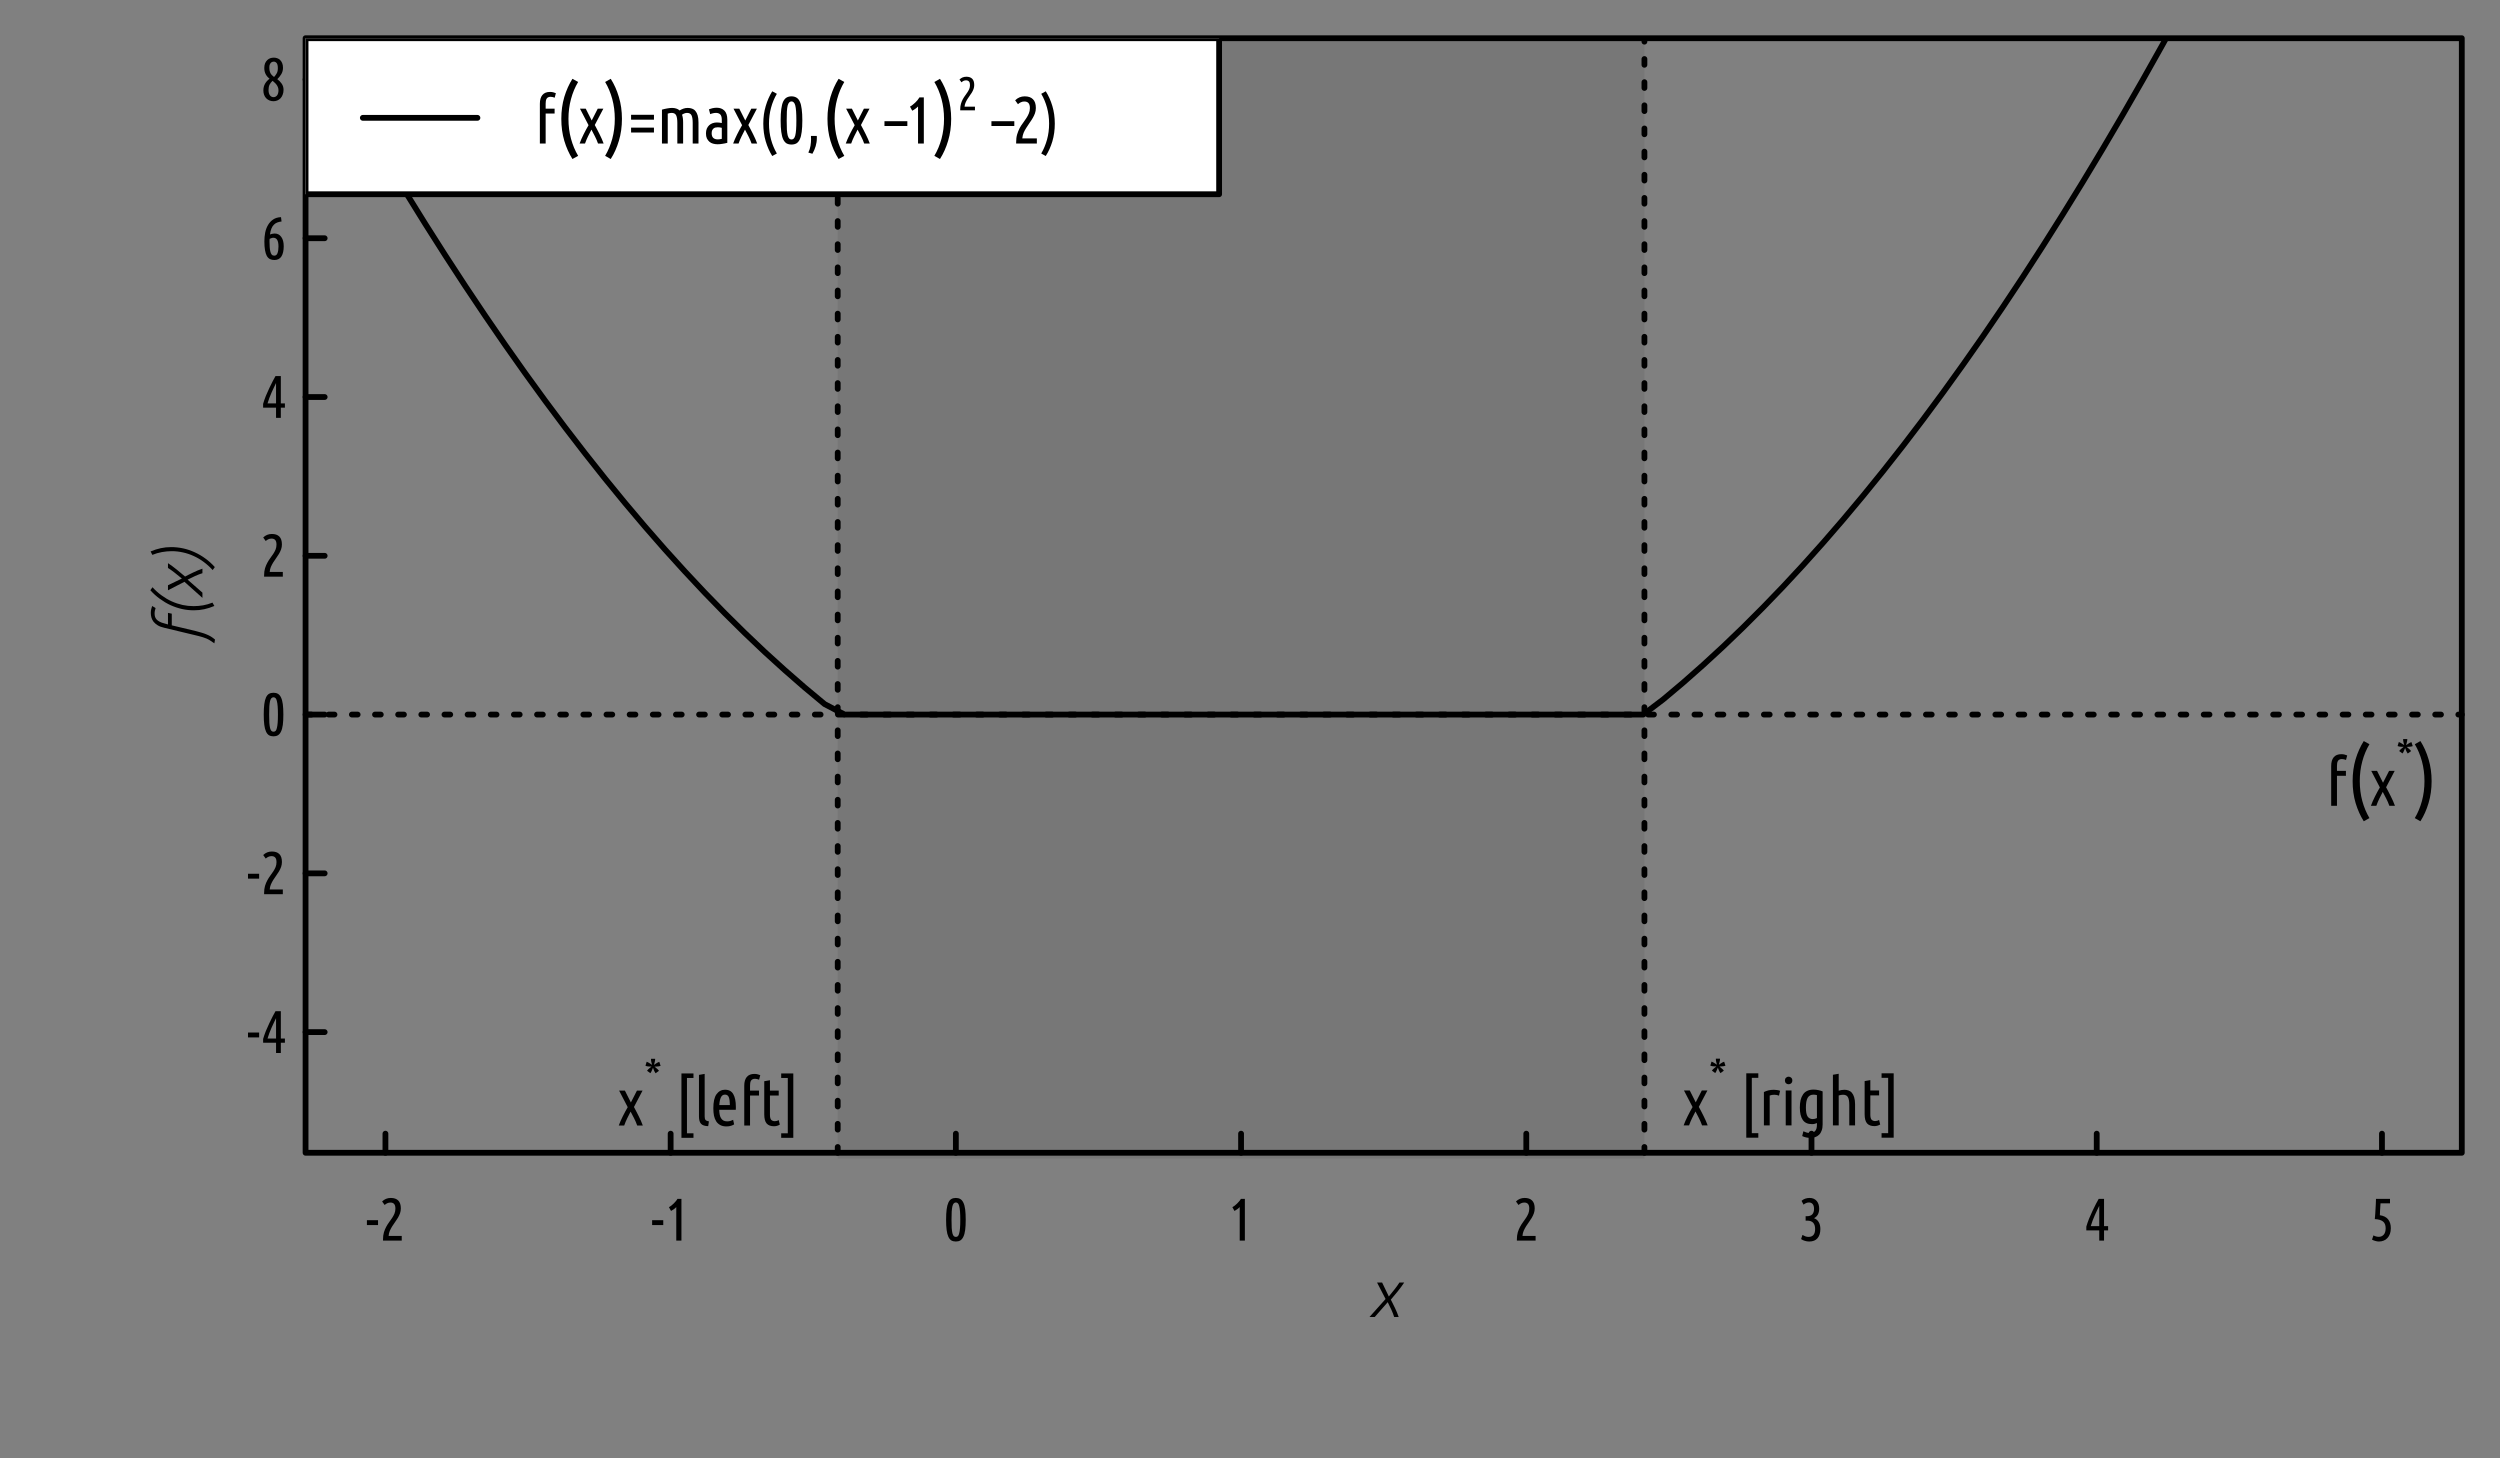 <?xml version="1.0" encoding="UTF-8"?>
<svg xmlns="http://www.w3.org/2000/svg" xmlns:xlink="http://www.w3.org/1999/xlink" width="432pt" height="252pt" viewBox="0 0 432 252" version="1.1">
<rect x="0" y="0" width="432" height="252" fill="#808080" stroke="none"/>
<defs>
<g>
<symbol overflow="visible" id="glyph0-0">
<path style="stroke:none;" d="M 0.516 0 L 0.516 -7.812 L 4.688 -7.812 L 4.688 0 Z M 4.156 -0.516 L 4.156 -7.281 L 1.047 -7.281 L 1.047 -0.516 Z M 4.156 -0.516 "/>
</symbol>
<symbol overflow="visible" id="glyph0-1">
<path style="stroke:none;" d="M 0.25 -3.531 L 2.172 -3.531 L 2.172 -2.688 L 0.25 -2.688 Z M 0.25 -3.531 "/>
</symbol>
<symbol overflow="visible" id="glyph0-2">
<path style="stroke:none;" d="M 0.453 -6.766 C 0.867 -7.172 1.367 -7.375 1.953 -7.375 C 2.516 -7.375 2.941 -7.227 3.234 -6.938 C 3.535 -6.645 3.688 -6.188 3.688 -5.562 C 3.688 -5.27 3.641 -4.988 3.547 -4.719 C 3.453 -4.457 3.332 -4.203 3.188 -3.953 C 3.039 -3.711 2.879 -3.469 2.703 -3.219 C 2.535 -2.977 2.367 -2.734 2.203 -2.484 C 2.047 -2.234 1.906 -1.969 1.781 -1.688 C 1.664 -1.414 1.598 -1.125 1.578 -0.812 L 3.844 -0.812 L 3.844 0 L 0.609 0 L 0.609 -0.203 C 0.609 -0.66 0.66 -1.07 0.766 -1.438 C 0.879 -1.801 1.016 -2.125 1.172 -2.406 C 1.328 -2.695 1.5 -2.969 1.688 -3.219 C 1.875 -3.469 2.047 -3.711 2.203 -3.953 C 2.359 -4.191 2.488 -4.438 2.594 -4.688 C 2.695 -4.945 2.75 -5.227 2.75 -5.531 C 2.75 -5.906 2.676 -6.172 2.531 -6.328 C 2.395 -6.492 2.18 -6.578 1.891 -6.578 C 1.68 -6.578 1.492 -6.535 1.328 -6.453 C 1.172 -6.379 1.023 -6.281 0.891 -6.156 Z M 0.453 -6.766 "/>
</symbol>
<symbol overflow="visible" id="glyph0-3">
<path style="stroke:none;" d="M 0.734 -5.781 C 0.859 -5.852 0.992 -5.941 1.141 -6.047 C 1.285 -6.16 1.422 -6.281 1.547 -6.406 C 1.68 -6.539 1.805 -6.676 1.922 -6.812 C 2.035 -6.945 2.129 -7.082 2.203 -7.219 L 2.891 -7.219 L 2.891 0 L 2 0 L 2 -5.797 C 1.883 -5.672 1.75 -5.551 1.594 -5.438 C 1.438 -5.332 1.27 -5.227 1.094 -5.125 Z M 0.734 -5.781 "/>
</symbol>
<symbol overflow="visible" id="glyph0-4">
<path style="stroke:none;" d="M 0.547 -3.609 C 0.547 -4.316 0.578 -4.91 0.641 -5.391 C 0.703 -5.879 0.801 -6.27 0.938 -6.562 C 1.07 -6.852 1.242 -7.062 1.453 -7.188 C 1.672 -7.312 1.93 -7.375 2.234 -7.375 C 2.535 -7.375 2.789 -7.312 3 -7.188 C 3.219 -7.062 3.395 -6.852 3.531 -6.562 C 3.676 -6.27 3.781 -5.879 3.844 -5.391 C 3.906 -4.91 3.938 -4.316 3.938 -3.609 C 3.938 -2.898 3.906 -2.305 3.844 -1.828 C 3.781 -1.348 3.676 -0.961 3.531 -0.672 C 3.395 -0.379 3.219 -0.164 3 -0.031 C 2.789 0.094 2.535 0.156 2.234 0.156 C 1.93 0.156 1.672 0.094 1.453 -0.031 C 1.242 -0.164 1.07 -0.379 0.938 -0.672 C 0.801 -0.961 0.703 -1.348 0.641 -1.828 C 0.578 -2.305 0.547 -2.898 0.547 -3.609 Z M 3 -3.609 C 3 -4.18 2.984 -4.656 2.953 -5.031 C 2.922 -5.414 2.875 -5.723 2.812 -5.953 C 2.758 -6.18 2.688 -6.344 2.594 -6.438 C 2.5 -6.539 2.379 -6.594 2.234 -6.594 C 2.098 -6.594 1.977 -6.539 1.875 -6.438 C 1.781 -6.344 1.703 -6.18 1.641 -5.953 C 1.586 -5.723 1.547 -5.414 1.516 -5.031 C 1.492 -4.656 1.484 -4.18 1.484 -3.609 C 1.484 -3.035 1.492 -2.555 1.516 -2.172 C 1.547 -1.797 1.586 -1.492 1.641 -1.266 C 1.703 -1.035 1.781 -0.875 1.875 -0.781 C 1.977 -0.688 2.098 -0.641 2.234 -0.641 C 2.379 -0.641 2.5 -0.688 2.594 -0.781 C 2.688 -0.875 2.758 -1.035 2.812 -1.266 C 2.875 -1.492 2.922 -1.797 2.953 -2.172 C 2.984 -2.555 3 -3.035 3 -3.609 Z M 3 -3.609 "/>
</symbol>
<symbol overflow="visible" id="glyph0-5">
<path style="stroke:none;" d="M 2.672 -3.875 C 3.016 -3.75 3.281 -3.531 3.469 -3.219 C 3.664 -2.906 3.766 -2.5 3.766 -2 C 3.766 -1.332 3.602 -0.805 3.281 -0.422 C 2.957 -0.035 2.473 0.156 1.828 0.156 C 1.566 0.156 1.312 0.113 1.062 0.031 C 0.82 -0.039 0.613 -0.141 0.438 -0.266 L 0.672 -0.984 C 0.836 -0.891 1.008 -0.805 1.188 -0.734 C 1.363 -0.672 1.547 -0.641 1.734 -0.641 C 2.086 -0.641 2.363 -0.75 2.562 -0.969 C 2.758 -1.188 2.859 -1.535 2.859 -2.016 C 2.859 -2.484 2.75 -2.836 2.531 -3.078 C 2.312 -3.328 1.961 -3.453 1.484 -3.453 L 1.219 -3.453 L 1.219 -4.219 L 1.453 -4.219 C 1.867 -4.219 2.176 -4.328 2.375 -4.547 C 2.57 -4.766 2.672 -5.07 2.672 -5.469 C 2.672 -5.844 2.594 -6.125 2.438 -6.312 C 2.281 -6.5 2.066 -6.594 1.797 -6.594 C 1.617 -6.594 1.445 -6.555 1.281 -6.484 C 1.125 -6.41 0.984 -6.32 0.859 -6.219 L 0.516 -6.875 C 0.691 -7.039 0.898 -7.164 1.141 -7.25 C 1.391 -7.332 1.641 -7.375 1.891 -7.375 C 2.422 -7.375 2.832 -7.203 3.125 -6.859 C 3.414 -6.523 3.562 -6.078 3.562 -5.516 C 3.562 -5.117 3.484 -4.781 3.328 -4.5 C 3.172 -4.227 2.953 -4.02 2.672 -3.875 Z M 2.672 -3.875 "/>
</symbol>
<symbol overflow="visible" id="glyph0-6">
<path style="stroke:none;" d="M 0.438 -2.422 C 0.562 -2.848 0.719 -3.301 0.906 -3.781 C 1.102 -4.258 1.305 -4.719 1.516 -5.156 C 1.723 -5.602 1.922 -6.004 2.109 -6.359 C 2.305 -6.723 2.461 -7.008 2.578 -7.219 L 3.5 -7.219 L 3.5 -2.5 L 4.203 -2.5 L 4.203 -1.766 L 3.5 -1.766 L 3.5 0 L 2.672 0 L 2.672 -1.766 L 0.438 -1.766 Z M 2.672 -2.5 L 2.672 -6.016 C 2.566 -5.797 2.445 -5.547 2.312 -5.266 C 2.176 -4.992 2.039 -4.703 1.906 -4.391 C 1.77 -4.078 1.641 -3.758 1.516 -3.438 C 1.391 -3.113 1.285 -2.801 1.203 -2.5 Z M 2.672 -2.5 "/>
</symbol>
<symbol overflow="visible" id="glyph0-7">
<path style="stroke:none;" d="M 1.984 -6.438 C 1.953 -5.938 1.926 -5.52 1.906 -5.188 C 1.895 -4.852 1.883 -4.586 1.875 -4.391 C 2.52 -4.297 2.992 -4.055 3.297 -3.672 C 3.609 -3.297 3.766 -2.785 3.766 -2.141 C 3.766 -1.766 3.711 -1.438 3.609 -1.156 C 3.504 -0.875 3.359 -0.633 3.172 -0.438 C 2.992 -0.238 2.781 -0.094 2.531 0 C 2.281 0.102 2.008 0.156 1.719 0.156 C 1.52 0.156 1.316 0.125 1.109 0.062 C 0.898 0.008 0.703 -0.066 0.516 -0.172 L 0.766 -0.906 C 1.066 -0.738 1.375 -0.656 1.688 -0.656 C 2.02 -0.656 2.301 -0.773 2.531 -1.016 C 2.758 -1.266 2.875 -1.641 2.875 -2.141 C 2.875 -2.68 2.719 -3.07 2.406 -3.312 C 2.102 -3.551 1.633 -3.688 1 -3.719 C 1.031 -4.062 1.055 -4.375 1.078 -4.656 C 1.098 -4.945 1.113 -5.227 1.125 -5.5 C 1.145 -5.781 1.16 -6.055 1.172 -6.328 C 1.18 -6.609 1.191 -6.906 1.203 -7.219 L 3.625 -7.219 L 3.625 -6.438 Z M 1.984 -6.438 "/>
</symbol>
<symbol overflow="visible" id="glyph0-8">
<path style="stroke:none;" d="M 3.625 -6.5 C 3.352 -6.469 3.109 -6.41 2.891 -6.328 C 2.68 -6.254 2.488 -6.129 2.312 -5.953 C 2.133 -5.785 1.988 -5.562 1.875 -5.281 C 1.758 -5.008 1.676 -4.664 1.625 -4.25 C 1.77 -4.312 1.91 -4.352 2.047 -4.375 C 2.18 -4.406 2.305 -4.422 2.422 -4.422 C 2.922 -4.422 3.305 -4.223 3.578 -3.828 C 3.859 -3.441 4 -2.906 4 -2.219 C 4 -1.477 3.867 -0.895 3.609 -0.469 C 3.348 -0.051 2.938 0.156 2.375 0.156 C 2.094 0.156 1.844 0.102 1.625 0 C 1.406 -0.113 1.223 -0.297 1.078 -0.547 C 0.941 -0.805 0.836 -1.141 0.766 -1.547 C 0.691 -1.961 0.656 -2.469 0.656 -3.062 C 0.656 -3.582 0.703 -4.086 0.797 -4.578 C 0.898 -5.078 1.066 -5.52 1.297 -5.906 C 1.523 -6.289 1.816 -6.602 2.172 -6.844 C 2.535 -7.094 2.988 -7.227 3.531 -7.25 Z M 2.203 -3.688 C 2.098 -3.688 1.988 -3.664 1.875 -3.625 C 1.758 -3.594 1.656 -3.551 1.562 -3.5 C 1.551 -3.414 1.547 -3.328 1.547 -3.234 C 1.547 -3.148 1.547 -3.062 1.547 -2.969 C 1.547 -2.656 1.555 -2.352 1.578 -2.062 C 1.598 -1.781 1.633 -1.531 1.688 -1.312 C 1.738 -1.094 1.816 -0.914 1.922 -0.781 C 2.035 -0.656 2.18 -0.594 2.359 -0.594 C 2.629 -0.594 2.816 -0.734 2.922 -1.016 C 3.035 -1.305 3.094 -1.691 3.094 -2.172 C 3.094 -2.691 3.02 -3.07 2.875 -3.312 C 2.727 -3.562 2.504 -3.688 2.203 -3.688 Z M 2.203 -3.688 "/>
</symbol>
<symbol overflow="visible" id="glyph0-9">
<path style="stroke:none;" d="M 3.875 -5.625 C 3.875 -5.219 3.773 -4.848 3.578 -4.516 C 3.379 -4.191 3.148 -3.906 2.891 -3.656 C 3.18 -3.445 3.43 -3.191 3.641 -2.891 C 3.859 -2.586 3.969 -2.227 3.969 -1.812 C 3.969 -1.488 3.914 -1.203 3.812 -0.953 C 3.719 -0.703 3.586 -0.492 3.422 -0.328 C 3.266 -0.172 3.082 -0.051 2.875 0.031 C 2.664 0.113 2.453 0.156 2.234 0.156 C 1.973 0.156 1.734 0.109 1.516 0.016 C 1.305 -0.078 1.125 -0.203 0.969 -0.359 C 0.812 -0.523 0.691 -0.723 0.609 -0.953 C 0.523 -1.18 0.484 -1.43 0.484 -1.703 C 0.484 -2.141 0.578 -2.523 0.766 -2.859 C 0.961 -3.191 1.223 -3.488 1.547 -3.75 C 1.273 -3.945 1.055 -4.195 0.891 -4.5 C 0.723 -4.812 0.641 -5.176 0.641 -5.594 C 0.641 -5.906 0.688 -6.176 0.781 -6.406 C 0.883 -6.633 1.016 -6.82 1.172 -6.969 C 1.328 -7.113 1.5 -7.219 1.688 -7.281 C 1.883 -7.344 2.086 -7.375 2.297 -7.375 C 2.484 -7.375 2.672 -7.344 2.859 -7.281 C 3.055 -7.219 3.227 -7.113 3.375 -6.969 C 3.531 -6.82 3.648 -6.641 3.734 -6.422 C 3.828 -6.203 3.875 -5.938 3.875 -5.625 Z M 3.094 -1.75 C 3.094 -1.926 3.062 -2.094 3 -2.25 C 2.945 -2.406 2.867 -2.551 2.766 -2.688 C 2.672 -2.82 2.562 -2.941 2.438 -3.047 C 2.32 -3.16 2.203 -3.27 2.078 -3.375 C 1.867 -3.188 1.695 -2.969 1.562 -2.719 C 1.438 -2.469 1.375 -2.156 1.375 -1.781 C 1.375 -1.406 1.453 -1.102 1.609 -0.875 C 1.766 -0.656 1.977 -0.547 2.25 -0.547 C 2.477 -0.547 2.676 -0.645 2.844 -0.844 C 3.008 -1.051 3.094 -1.352 3.094 -1.75 Z M 1.516 -5.719 C 1.516 -5.488 1.531 -5.289 1.562 -5.125 C 1.602 -4.957 1.656 -4.805 1.719 -4.672 C 1.789 -4.547 1.879 -4.43 1.984 -4.328 C 2.086 -4.223 2.203 -4.125 2.328 -4.031 C 2.523 -4.238 2.68 -4.453 2.797 -4.672 C 2.922 -4.898 2.984 -5.195 2.984 -5.562 C 2.984 -5.977 2.914 -6.27 2.781 -6.438 C 2.645 -6.602 2.473 -6.688 2.266 -6.688 C 2.191 -6.688 2.109 -6.672 2.016 -6.641 C 1.93 -6.609 1.852 -6.555 1.781 -6.484 C 1.707 -6.41 1.645 -6.312 1.594 -6.188 C 1.539 -6.062 1.516 -5.906 1.516 -5.719 Z M 1.516 -5.719 "/>
</symbol>
<symbol overflow="visible" id="glyph1-0">
<path style="stroke:none;" d="M 0.578 0 L 0.578 -8.625 L 5.172 -8.625 L 5.172 0 Z M 4.594 -0.578 L 4.594 -8.047 L 1.156 -8.047 L 1.156 -0.578 Z M 4.594 -0.578 "/>
</symbol>
<symbol overflow="visible" id="glyph1-1">
<path style="stroke:none;" d="M 2.922 -3.109 L 1.453 -5.953 L 2.328 -5.953 L 3.484 -3.547 C 3.836 -3.973 4.18 -4.398 4.516 -4.828 C 4.848 -5.254 5.113 -5.629 5.312 -5.953 L 6.141 -5.953 C 5.805 -5.441 5.43 -4.93 5.016 -4.422 C 4.609 -3.922 4.211 -3.445 3.828 -3 C 3.93 -2.812 4.039 -2.598 4.156 -2.359 C 4.281 -2.117 4.406 -1.863 4.531 -1.594 C 4.656 -1.332 4.773 -1.066 4.891 -0.797 C 5.004 -0.523 5.102 -0.258 5.188 0 L 4.406 0 C 4.352 -0.176 4.285 -0.375 4.203 -0.594 C 4.117 -0.812 4.023 -1.035 3.922 -1.266 C 3.816 -1.492 3.707 -1.719 3.594 -1.938 C 3.488 -2.164 3.391 -2.375 3.297 -2.562 L 1.047 0 L 0.141 0 Z M 2.922 -3.109 "/>
</symbol>
<symbol overflow="visible" id="glyph2-0">
<path style="stroke:none;" d="M 0 -0.578 L -8.625 -0.578 L -8.625 -5.172 L 0 -5.172 Z M -0.578 -4.594 L -8.047 -4.594 L -8.047 -1.156 L -0.578 -1.156 Z M -0.578 -4.594 "/>
</symbol>
<symbol overflow="visible" id="glyph2-1">
<path style="stroke:none;" d="M -1.172 -1.969 C -0.805 -1.875 -0.469 -1.781 -0.156 -1.688 C 0.156 -1.602 0.441 -1.504 0.703 -1.391 C 0.973 -1.285 1.227 -1.16 1.469 -1.016 C 1.707 -0.867 1.941 -0.695 2.172 -0.5 L 2.062 0.156 C 1.801 -0.031 1.562 -0.191 1.344 -0.328 C 1.133 -0.461 0.922 -0.578 0.703 -0.672 C 0.484 -0.766 0.266 -0.844 0.047 -0.906 C -0.172 -0.977 -0.41 -1.047 -0.672 -1.109 L -6.594 -2.531 C -7.051 -2.633 -7.426 -2.773 -7.719 -2.953 C -8.02 -3.141 -8.258 -3.344 -8.438 -3.562 C -8.613 -3.789 -8.738 -4.035 -8.812 -4.297 C -8.883 -4.555 -8.922 -4.82 -8.922 -5.094 C -8.922 -5.352 -8.895 -5.578 -8.844 -5.766 C -8.801 -5.953 -8.75 -6.129 -8.688 -6.297 L -8.094 -5.938 C -8.145 -5.77 -8.188 -5.613 -8.219 -5.469 C -8.25 -5.332 -8.266 -5.172 -8.266 -4.984 C -8.266 -4.785 -8.238 -4.598 -8.188 -4.422 C -8.133 -4.254 -8.039 -4.098 -7.906 -3.953 C -7.781 -3.816 -7.609 -3.691 -7.391 -3.578 C -7.172 -3.461 -6.895 -3.363 -6.562 -3.281 L -5.953 -3.109 L -5.953 -5.109 L -5.297 -4.969 L -5.297 -2.953 Z M -1.172 -1.969 "/>
</symbol>
<symbol overflow="visible" id="glyph2-2">
<path style="stroke:none;" d="M 2.062 -2.219 C 1.477 -1.969 0.895 -1.781 0.312 -1.656 C -0.258 -1.531 -0.852 -1.469 -1.469 -1.469 C -2.156 -1.469 -2.836 -1.539 -3.516 -1.688 C -4.203 -1.844 -4.867 -2.066 -5.516 -2.359 C -6.16 -2.66 -6.773 -3.023 -7.359 -3.453 C -7.953 -3.879 -8.5 -4.375 -9 -4.938 L -8.625 -5.453 C -8.145 -4.922 -7.625 -4.453 -7.062 -4.047 C -6.508 -3.641 -5.926 -3.297 -5.312 -3.016 C -4.707 -2.742 -4.082 -2.535 -3.438 -2.391 C -2.801 -2.254 -2.164 -2.188 -1.531 -2.188 C -0.977 -2.188 -0.426 -2.234 0.125 -2.328 C 0.688 -2.43 1.223 -2.586 1.734 -2.797 Z M 2.062 -2.219 "/>
</symbol>
<symbol overflow="visible" id="glyph2-3">
<path style="stroke:none;" d="M -3.109 -2.922 L -5.953 -1.453 L -5.953 -2.328 L -3.547 -3.484 C -3.973 -3.836 -4.398 -4.18 -4.828 -4.516 C -5.254 -4.848 -5.629 -5.113 -5.953 -5.312 L -5.953 -6.141 C -5.441 -5.805 -4.93 -5.43 -4.422 -5.016 C -3.922 -4.609 -3.445 -4.211 -3 -3.828 C -2.812 -3.93 -2.598 -4.039 -2.359 -4.156 C -2.117 -4.281 -1.863 -4.406 -1.594 -4.531 C -1.332 -4.656 -1.066 -4.773 -0.797 -4.891 C -0.523 -5.004 -0.258 -5.102 0 -5.188 L 0 -4.406 C -0.176 -4.352 -0.375 -4.285 -0.594 -4.203 C -0.812 -4.117 -1.035 -4.023 -1.266 -3.922 C -1.492 -3.816 -1.719 -3.707 -1.938 -3.594 C -2.164 -3.488 -2.375 -3.391 -2.562 -3.297 L 0 -1.047 L 0 -0.141 Z M -3.109 -2.922 "/>
</symbol>
<symbol overflow="visible" id="glyph2-4">
<path style="stroke:none;" d="M 1.766 0.25 C 1.285 -0.281 0.77 -0.75 0.219 -1.156 C -0.32 -1.562 -0.895 -1.898 -1.5 -2.172 C -2.102 -2.453 -2.723 -2.66 -3.359 -2.797 C -4.004 -2.941 -4.648 -3.016 -5.297 -3.016 C -5.859 -3.016 -6.426 -2.961 -7 -2.859 C -7.57 -2.754 -8.125 -2.594 -8.656 -2.375 L -8.953 -2.969 C -8.367 -3.219 -7.785 -3.406 -7.203 -3.531 C -6.629 -3.656 -6.031 -3.719 -5.406 -3.719 C -4.719 -3.719 -4.031 -3.645 -3.344 -3.5 C -2.664 -3.352 -2 -3.129 -1.344 -2.828 C -0.695 -2.535 -0.082 -2.176 0.5 -1.75 C 1.094 -1.32 1.641 -0.828 2.141 -0.266 Z M 1.766 0.25 "/>
</symbol>
<symbol overflow="visible" id="glyph3-0">
<path style="stroke:none;" d="M 0.578 0 L 0.578 -8.625 L 5.172 -8.625 L 5.172 0 Z M 4.594 -0.578 L 4.594 -8.047 L 1.156 -8.047 L 1.156 -0.578 Z M 4.594 -0.578 "/>
</symbol>
<symbol overflow="visible" id="glyph3-1">
<path style="stroke:none;" d="M 2.797 -3.203 C 2.922 -2.961 3.055 -2.707 3.203 -2.438 C 3.348 -2.164 3.488 -1.891 3.625 -1.609 C 3.758 -1.336 3.891 -1.062 4.016 -0.781 C 4.141 -0.508 4.242 -0.25 4.328 0 L 3.359 0 C 3.203 -0.445 3.02 -0.867 2.812 -1.266 C 2.613 -1.672 2.414 -2.051 2.219 -2.406 C 2.031 -2.051 1.836 -1.672 1.641 -1.266 C 1.441 -0.867 1.266 -0.445 1.109 0 L 0.172 0 C 0.254 -0.25 0.359 -0.508 0.484 -0.781 C 0.609 -1.062 0.738 -1.336 0.875 -1.609 C 1.02 -1.891 1.16 -2.16 1.297 -2.422 C 1.441 -2.68 1.582 -2.93 1.719 -3.172 L 0.234 -6.031 L 1.234 -6.031 L 2.266 -3.984 L 3.312 -6.031 L 4.281 -6.031 Z M 2.797 -3.203 "/>
</symbol>
<symbol overflow="visible" id="glyph3-2">
<path style="stroke:none;" d=""/>
</symbol>
<symbol overflow="visible" id="glyph3-3">
<path style="stroke:none;" d="M 1.078 -9 L 3.156 -9 L 3.156 -8.219 L 2.031 -8.219 L 2.031 1.344 L 3.156 1.344 L 3.156 2.125 L 1.078 2.125 Z M 1.078 -9 "/>
</symbol>
<symbol overflow="visible" id="glyph3-4">
<path style="stroke:none;" d="M 2.469 0.109 C 1.895 0.098 1.484 -0.035 1.234 -0.297 C 0.992 -0.566 0.875 -0.988 0.875 -1.562 L 0.875 -8.75 L 1.859 -8.922 L 1.859 -1.547 C 1.859 -1.273 1.91 -1.078 2.016 -0.953 C 2.129 -0.836 2.32 -0.758 2.594 -0.719 Z M 2.469 0.109 "/>
</symbol>
<symbol overflow="visible" id="glyph3-5">
<path style="stroke:none;" d="M 1.578 -2.719 C 1.586 -2.426 1.613 -2.16 1.656 -1.922 C 1.695 -1.68 1.77 -1.473 1.875 -1.297 C 1.977 -1.117 2.113 -0.977 2.281 -0.875 C 2.457 -0.77 2.68 -0.719 2.953 -0.719 C 3.172 -0.719 3.375 -0.75 3.562 -0.812 C 3.758 -0.883 3.898 -0.941 3.984 -0.984 L 4.156 -0.203 C 4.062 -0.129 3.895 -0.051 3.656 0.031 C 3.426 0.113 3.148 0.156 2.828 0.156 C 2.41 0.156 2.055 0.078 1.766 -0.078 C 1.473 -0.234 1.238 -0.445 1.062 -0.719 C 0.883 -1 0.754 -1.328 0.672 -1.703 C 0.598 -2.086 0.562 -2.516 0.562 -2.984 C 0.562 -4.086 0.742 -4.895 1.109 -5.406 C 1.484 -5.926 1.973 -6.188 2.578 -6.188 C 3.254 -6.188 3.734 -5.926 4.016 -5.406 C 4.305 -4.895 4.453 -4.176 4.453 -3.25 C 4.453 -3.164 4.453 -3.078 4.453 -2.984 C 4.453 -2.898 4.445 -2.812 4.438 -2.719 Z M 2.578 -5.344 C 2.242 -5.344 2.004 -5.176 1.859 -4.844 C 1.711 -4.52 1.625 -4.082 1.594 -3.531 L 3.422 -3.531 C 3.422 -4.094 3.363 -4.535 3.25 -4.859 C 3.133 -5.18 2.91 -5.344 2.578 -5.344 Z M 2.578 -5.344 "/>
</symbol>
<symbol overflow="visible" id="glyph3-6">
<path style="stroke:none;" d="M 2.656 -8.922 C 2.875 -8.922 3.066 -8.895 3.234 -8.844 C 3.41 -8.801 3.551 -8.754 3.656 -8.703 L 3.453 -7.922 C 3.336 -7.973 3.223 -8.008 3.109 -8.031 C 2.992 -8.062 2.875 -8.078 2.75 -8.078 C 2.57 -8.078 2.426 -8.047 2.312 -7.984 C 2.195 -7.93 2.109 -7.848 2.047 -7.734 C 1.984 -7.629 1.941 -7.5 1.922 -7.344 C 1.898 -7.195 1.891 -7.039 1.891 -6.875 L 1.891 -6.031 L 3.438 -6.031 L 3.438 -5.188 L 1.891 -5.188 L 1.891 0 L 0.891 0 L 0.891 -6.875 C 0.891 -7.531 1.035 -8.035 1.328 -8.391 C 1.617 -8.742 2.062 -8.922 2.656 -8.922 Z M 2.656 -8.922 "/>
</symbol>
<symbol overflow="visible" id="glyph3-7">
<path style="stroke:none;" d="M 1.812 -6.031 L 3.328 -6.031 L 3.328 -5.188 L 1.812 -5.188 L 1.812 -1.859 C 1.812 -1.441 1.883 -1.148 2.031 -0.984 C 2.188 -0.828 2.391 -0.75 2.641 -0.75 C 2.773 -0.75 2.898 -0.766 3.016 -0.797 C 3.141 -0.836 3.242 -0.883 3.328 -0.938 L 3.516 -0.156 C 3.203 0.031 2.867 0.125 2.516 0.125 C 1.953 0.125 1.531 -0.031 1.25 -0.344 C 0.969 -0.664 0.828 -1.195 0.828 -1.938 L 0.828 -7.656 L 1.812 -7.828 Z M 1.812 -6.031 "/>
</symbol>
<symbol overflow="visible" id="glyph3-8">
<path style="stroke:none;" d="M 2.156 2.125 L 0.062 2.125 L 0.062 1.344 L 1.203 1.344 L 1.203 -8.219 L 0.062 -8.219 L 0.062 -9 L 2.156 -9 Z M 2.156 2.125 "/>
</symbol>
<symbol overflow="visible" id="glyph3-9">
<path style="stroke:none;" d="M 3.5 -5.141 C 3.258 -5.242 2.984 -5.297 2.672 -5.297 C 2.391 -5.297 2.129 -5.25 1.891 -5.156 L 1.891 0 L 0.891 0 L 0.891 -5.766 C 1.117 -5.879 1.375 -5.973 1.656 -6.047 C 1.945 -6.117 2.266 -6.156 2.609 -6.156 C 2.797 -6.156 2.977 -6.141 3.156 -6.109 C 3.344 -6.086 3.52 -6.047 3.688 -5.984 Z M 3.5 -5.141 "/>
</symbol>
<symbol overflow="visible" id="glyph3-10">
<path style="stroke:none;" d="M 1.891 0 L 0.891 0 L 0.891 -6.031 L 1.891 -6.031 Z M 1.391 -7.109 C 1.211 -7.109 1.062 -7.164 0.938 -7.281 C 0.812 -7.406 0.75 -7.566 0.75 -7.766 C 0.75 -7.961 0.812 -8.117 0.938 -8.234 C 1.062 -8.359 1.211 -8.422 1.391 -8.422 C 1.566 -8.422 1.719 -8.359 1.844 -8.234 C 1.969 -8.117 2.031 -7.961 2.031 -7.766 C 2.031 -7.566 1.969 -7.406 1.844 -7.281 C 1.719 -7.164 1.566 -7.109 1.391 -7.109 Z M 1.391 -7.109 "/>
</symbol>
<symbol overflow="visible" id="glyph3-11">
<path style="stroke:none;" d="M 4.484 -0.172 C 4.484 0.254 4.426 0.613 4.312 0.906 C 4.207 1.207 4.055 1.445 3.859 1.625 C 3.672 1.812 3.445 1.945 3.188 2.031 C 2.938 2.113 2.664 2.156 2.375 2.156 C 2.125 2.156 1.875 2.129 1.625 2.078 C 1.383 2.023 1.16 1.945 0.953 1.844 L 1.156 1.016 C 1.301 1.086 1.473 1.156 1.672 1.219 C 1.867 1.281 2.07 1.312 2.281 1.312 C 2.664 1.312 2.961 1.203 3.172 0.984 C 3.391 0.773 3.5 0.41 3.5 -0.109 L 3.5 -0.406 C 3.375 -0.352 3.238 -0.305 3.094 -0.266 C 2.957 -0.234 2.805 -0.219 2.641 -0.219 C 1.91 -0.219 1.379 -0.461 1.047 -0.953 C 0.711 -1.453 0.547 -2.156 0.547 -3.062 C 0.547 -3.539 0.586 -3.973 0.672 -4.359 C 0.766 -4.742 0.906 -5.07 1.094 -5.344 C 1.281 -5.625 1.523 -5.832 1.828 -5.969 C 2.129 -6.113 2.492 -6.188 2.922 -6.188 C 3.203 -6.188 3.477 -6.156 3.75 -6.094 C 4.02 -6.039 4.266 -5.969 4.484 -5.875 Z M 3.5 -5.234 C 3.383 -5.266 3.273 -5.285 3.172 -5.297 C 3.078 -5.305 2.988 -5.312 2.906 -5.312 C 2.445 -5.312 2.113 -5.133 1.906 -4.781 C 1.695 -4.426 1.594 -3.852 1.594 -3.062 C 1.594 -2.344 1.691 -1.832 1.891 -1.531 C 2.098 -1.238 2.395 -1.094 2.781 -1.094 C 2.914 -1.094 3.039 -1.109 3.156 -1.141 C 3.27 -1.172 3.383 -1.211 3.5 -1.266 Z M 3.5 -5.234 "/>
</symbol>
<symbol overflow="visible" id="glyph3-12">
<path style="stroke:none;" d="M 0.891 0 L 0.891 -8.75 L 1.891 -8.922 L 1.891 -6 C 2.035 -6.051 2.191 -6.086 2.359 -6.109 C 2.535 -6.141 2.711 -6.156 2.891 -6.156 C 3.141 -6.156 3.375 -6.113 3.594 -6.031 C 3.82 -5.957 4.016 -5.82 4.172 -5.625 C 4.336 -5.438 4.469 -5.18 4.562 -4.859 C 4.664 -4.535 4.719 -4.129 4.719 -3.641 L 4.719 0 L 3.719 0 L 3.719 -3.562 C 3.719 -4.164 3.641 -4.602 3.484 -4.875 C 3.336 -5.156 3.055 -5.297 2.641 -5.297 C 2.41 -5.297 2.16 -5.254 1.891 -5.172 L 1.891 0 Z M 0.891 0 "/>
</symbol>
<symbol overflow="visible" id="glyph3-13">
<path style="stroke:none;" d="M 0.5 -4.969 L 4.453 -4.969 L 4.453 -4.125 L 0.5 -4.125 Z M 0.5 -2.75 L 4.453 -2.75 L 4.453 -1.906 L 0.5 -1.906 Z M 0.5 -2.75 "/>
</symbol>
<symbol overflow="visible" id="glyph3-14">
<path style="stroke:none;" d="M 0.891 -5.859 C 1.16 -5.941 1.453 -6.008 1.766 -6.062 C 2.086 -6.125 2.379 -6.156 2.641 -6.156 C 2.898 -6.156 3.141 -6.117 3.359 -6.047 C 3.578 -5.984 3.77 -5.875 3.938 -5.719 C 4.145 -5.844 4.363 -5.945 4.594 -6.031 C 4.82 -6.113 5.07 -6.156 5.344 -6.156 C 5.625 -6.156 5.875 -6.113 6.094 -6.031 C 6.32 -5.957 6.516 -5.82 6.672 -5.625 C 6.836 -5.438 6.969 -5.18 7.062 -4.859 C 7.156 -4.535 7.203 -4.129 7.203 -3.641 L 7.203 0 L 6.203 0 L 6.203 -3.562 C 6.203 -4.164 6.133 -4.602 6 -4.875 C 5.863 -5.156 5.602 -5.297 5.219 -5.297 C 5.07 -5.297 4.922 -5.266 4.766 -5.203 C 4.617 -5.148 4.484 -5.078 4.359 -4.984 C 4.422 -4.805 4.469 -4.609 4.5 -4.391 C 4.531 -4.172 4.547 -3.922 4.547 -3.641 L 4.547 0 L 3.547 0 L 3.547 -3.562 C 3.547 -4.164 3.477 -4.602 3.344 -4.875 C 3.207 -5.156 2.945 -5.297 2.562 -5.297 C 2.363 -5.297 2.141 -5.254 1.891 -5.172 L 1.891 0 L 0.891 0 Z M 0.891 -5.859 "/>
</symbol>
<symbol overflow="visible" id="glyph3-15">
<path style="stroke:none;" d="M 0.984 -5.906 C 1.18 -5.988 1.391 -6.055 1.609 -6.109 C 1.836 -6.16 2.082 -6.188 2.344 -6.188 C 2.883 -6.188 3.32 -6.02 3.656 -5.688 C 3.988 -5.352 4.156 -4.832 4.156 -4.125 L 4.156 -0.125 C 3.883 -0.051 3.602 0.004 3.312 0.047 C 3.031 0.098 2.75 0.125 2.469 0.125 C 2.195 0.125 1.938 0.086 1.688 0.016 C 1.445 -0.047 1.238 -0.156 1.062 -0.312 C 0.883 -0.469 0.738 -0.66 0.625 -0.891 C 0.52 -1.117 0.469 -1.406 0.469 -1.75 C 0.469 -2.062 0.516 -2.332 0.609 -2.562 C 0.711 -2.801 0.848 -3 1.016 -3.156 C 1.18 -3.312 1.379 -3.43 1.609 -3.516 C 1.836 -3.598 2.086 -3.641 2.359 -3.641 C 2.609 -3.641 2.891 -3.609 3.203 -3.547 L 3.203 -4.094 C 3.203 -4.539 3.113 -4.852 2.938 -5.031 C 2.758 -5.207 2.516 -5.297 2.203 -5.297 C 2.023 -5.297 1.852 -5.273 1.688 -5.234 C 1.531 -5.203 1.367 -5.148 1.203 -5.078 Z M 1.453 -1.766 C 1.453 -1.41 1.547 -1.145 1.734 -0.969 C 1.922 -0.801 2.18 -0.719 2.516 -0.719 C 2.723 -0.719 2.953 -0.75 3.203 -0.812 L 3.203 -2.719 C 2.973 -2.781 2.742 -2.812 2.516 -2.812 C 2.367 -2.812 2.227 -2.797 2.094 -2.766 C 1.969 -2.734 1.859 -2.676 1.766 -2.594 C 1.672 -2.508 1.594 -2.398 1.531 -2.266 C 1.477 -2.129 1.453 -1.961 1.453 -1.766 Z M 1.453 -1.766 "/>
</symbol>
<symbol overflow="visible" id="glyph3-16">
<path style="stroke:none;" d="M 1.859 -3.438 C 1.859 -2.457 1.977 -1.535 2.219 -0.672 C 2.457 0.191 2.789 0.988 3.219 1.719 L 2.422 2.156 C 1.953 1.406 1.578 0.562 1.297 -0.375 C 1.016 -1.32 0.875 -2.344 0.875 -3.438 C 0.875 -4.531 1.016 -5.547 1.297 -6.484 C 1.578 -7.43 1.953 -8.281 2.422 -9.031 L 3.219 -8.594 C 2.789 -7.875 2.457 -7.078 2.219 -6.203 C 1.977 -5.336 1.859 -4.414 1.859 -3.438 Z M 1.859 -3.438 "/>
</symbol>
<symbol overflow="visible" id="glyph3-17">
<path style="stroke:none;" d="M 0.594 -3.984 C 0.594 -4.766 0.629 -5.422 0.703 -5.953 C 0.773 -6.492 0.883 -6.926 1.031 -7.25 C 1.188 -7.57 1.379 -7.801 1.609 -7.938 C 1.848 -8.082 2.133 -8.156 2.469 -8.156 C 2.801 -8.156 3.086 -8.082 3.328 -7.938 C 3.566 -7.801 3.758 -7.57 3.906 -7.25 C 4.062 -6.926 4.172 -6.492 4.234 -5.953 C 4.305 -5.422 4.344 -4.766 4.344 -3.984 C 4.344 -3.203 4.305 -2.547 4.234 -2.016 C 4.172 -1.484 4.062 -1.055 3.906 -0.734 C 3.758 -0.41 3.566 -0.176 3.328 -0.031 C 3.086 0.102 2.801 0.172 2.469 0.172 C 2.133 0.172 1.848 0.102 1.609 -0.031 C 1.379 -0.176 1.188 -0.41 1.031 -0.734 C 0.883 -1.055 0.773 -1.484 0.703 -2.016 C 0.629 -2.547 0.594 -3.203 0.594 -3.984 Z M 3.312 -3.984 C 3.312 -4.617 3.297 -5.145 3.266 -5.562 C 3.234 -5.988 3.188 -6.328 3.125 -6.578 C 3.062 -6.828 2.973 -7.004 2.859 -7.109 C 2.754 -7.223 2.625 -7.281 2.469 -7.281 C 2.32 -7.281 2.191 -7.223 2.078 -7.109 C 1.973 -7.004 1.883 -6.828 1.812 -6.578 C 1.75 -6.328 1.703 -5.988 1.672 -5.562 C 1.648 -5.145 1.641 -4.617 1.641 -3.984 C 1.641 -3.359 1.648 -2.832 1.672 -2.406 C 1.703 -1.988 1.75 -1.656 1.812 -1.406 C 1.883 -1.156 1.973 -0.973 2.078 -0.859 C 2.191 -0.754 2.32 -0.703 2.469 -0.703 C 2.625 -0.703 2.754 -0.754 2.859 -0.859 C 2.973 -0.973 3.062 -1.156 3.125 -1.406 C 3.188 -1.656 3.234 -1.988 3.266 -2.406 C 3.297 -2.832 3.312 -3.359 3.312 -3.984 Z M 3.312 -3.984 "/>
</symbol>
<symbol overflow="visible" id="glyph3-18">
<path style="stroke:none;" d="M 1.891 -1.312 C 1.898 -1.25 1.906 -1.188 1.906 -1.125 C 1.906 -1.07 1.906 -1.016 1.906 -0.953 C 1.906 -0.461 1.836 0.004 1.703 0.453 C 1.566 0.91 1.379 1.348 1.141 1.766 L 0.438 1.562 C 0.625 1.176 0.75 0.781 0.812 0.375 C 0.875 -0.031 0.906 -0.41 0.906 -0.766 C 0.906 -0.859 0.898 -0.953 0.891 -1.047 C 0.891 -1.141 0.891 -1.227 0.891 -1.312 Z M 1.891 -1.312 "/>
</symbol>
<symbol overflow="visible" id="glyph3-19">
<path style="stroke:none;" d="M 0.812 -6.375 C 0.957 -6.469 1.109 -6.57 1.266 -6.688 C 1.422 -6.812 1.57 -6.941 1.719 -7.078 C 1.863 -7.223 2 -7.367 2.125 -7.516 C 2.25 -7.672 2.352 -7.82 2.438 -7.969 L 3.203 -7.969 L 3.203 0 L 2.203 0 L 2.203 -6.406 C 2.078 -6.27 1.926 -6.141 1.75 -6.016 C 1.582 -5.891 1.398 -5.773 1.203 -5.672 Z M 0.812 -6.375 "/>
</symbol>
<symbol overflow="visible" id="glyph3-20">
<path style="stroke:none;" d="M 0.5 -7.469 C 0.957 -7.926 1.508 -8.156 2.156 -8.156 C 2.781 -8.156 3.254 -7.988 3.578 -7.656 C 3.91 -7.332 4.078 -6.828 4.078 -6.141 C 4.078 -5.816 4.023 -5.508 3.922 -5.219 C 3.816 -4.926 3.68 -4.645 3.516 -4.375 C 3.359 -4.102 3.18 -3.832 2.984 -3.562 C 2.797 -3.289 2.613 -3.016 2.438 -2.734 C 2.258 -2.461 2.102 -2.176 1.969 -1.875 C 1.844 -1.57 1.766 -1.242 1.734 -0.891 L 4.25 -0.891 L 4.25 0 L 0.672 0 L 0.672 -0.219 C 0.672 -0.727 0.727 -1.18 0.844 -1.578 C 0.969 -1.984 1.113 -2.348 1.281 -2.672 C 1.457 -2.992 1.648 -3.289 1.859 -3.562 C 2.066 -3.844 2.254 -4.113 2.422 -4.375 C 2.598 -4.633 2.742 -4.906 2.859 -5.188 C 2.984 -5.469 3.047 -5.781 3.047 -6.125 C 3.047 -6.531 2.961 -6.82 2.797 -7 C 2.641 -7.176 2.398 -7.266 2.078 -7.266 C 1.859 -7.266 1.656 -7.219 1.469 -7.125 C 1.289 -7.039 1.129 -6.93 0.984 -6.797 Z M 0.5 -7.469 "/>
</symbol>
<symbol overflow="visible" id="glyph3-21">
<path style="stroke:none;" d="M 1.422 -3.438 C 1.422 -4.414 1.301 -5.336 1.062 -6.203 C 0.82 -7.078 0.488 -7.875 0.062 -8.594 L 0.844 -9.031 C 1.32 -8.281 1.703 -7.43 1.984 -6.484 C 2.266 -5.547 2.406 -4.531 2.406 -3.438 C 2.406 -2.344 2.266 -1.32 1.984 -0.375 C 1.703 0.562 1.32 1.406 0.844 2.156 L 0.062 1.719 C 0.488 0.988 0.82 0.191 1.062 -0.672 C 1.301 -1.535 1.422 -2.457 1.422 -3.438 Z M 1.422 -3.438 "/>
</symbol>
<symbol overflow="visible" id="glyph4-0">
<path style="stroke:none;" d="M 0.406 0 L 0.406 -6.156 L 3.688 -6.156 L 3.688 0 Z M 3.281 -0.406 L 3.281 -5.734 L 0.812 -5.734 L 0.812 -0.406 Z M 3.281 -0.406 "/>
</symbol>
<symbol overflow="visible" id="glyph4-1">
<path style="stroke:none;" d="M 0.547 -5.266 C 0.703 -5.203 0.859 -5.117 1.016 -5.016 C 1.172 -4.922 1.305 -4.832 1.422 -4.75 C 1.391 -4.895 1.348 -5.055 1.297 -5.234 C 1.254 -5.41 1.234 -5.578 1.234 -5.734 L 1.234 -5.797 L 1.953 -5.797 L 1.953 -5.734 C 1.953 -5.578 1.926 -5.41 1.875 -5.234 C 1.832 -5.055 1.789 -4.895 1.75 -4.75 C 1.875 -4.832 2.008 -4.922 2.156 -5.016 C 2.301 -5.117 2.453 -5.195 2.609 -5.25 L 2.672 -5.266 L 2.891 -4.578 L 2.844 -4.562 C 2.688 -4.508 2.516 -4.477 2.328 -4.469 C 2.148 -4.457 1.992 -4.445 1.859 -4.438 C 1.961 -4.344 2.082 -4.238 2.219 -4.125 C 2.363 -4.02 2.484 -3.898 2.578 -3.766 L 2.609 -3.719 L 2.031 -3.297 L 2 -3.344 C 1.906 -3.477 1.82 -3.629 1.75 -3.797 C 1.688 -3.961 1.629 -4.113 1.578 -4.25 C 1.523 -4.113 1.461 -3.961 1.391 -3.797 C 1.328 -3.629 1.25 -3.484 1.156 -3.359 L 1.125 -3.312 L 0.547 -3.734 L 0.578 -3.766 C 0.672 -3.898 0.789 -4.023 0.938 -4.141 C 1.082 -4.254 1.211 -4.359 1.328 -4.453 C 1.172 -4.461 1.004 -4.469 0.828 -4.469 C 0.648 -4.477 0.477 -4.516 0.312 -4.578 L 0.281 -4.609 L 0.484 -5.281 Z M 0.547 -5.266 "/>
</symbol>
<symbol overflow="visible" id="glyph4-2">
<path style="stroke:none;" d="M 0.359 -5.328 C 0.68 -5.648 1.078 -5.812 1.547 -5.812 C 1.984 -5.812 2.316 -5.695 2.547 -5.469 C 2.785 -5.238 2.906 -4.875 2.906 -4.375 C 2.906 -4.145 2.867 -3.926 2.797 -3.719 C 2.723 -3.508 2.629 -3.305 2.516 -3.109 C 2.398 -2.922 2.27 -2.727 2.125 -2.531 C 1.988 -2.344 1.859 -2.148 1.734 -1.953 C 1.609 -1.754 1.5 -1.547 1.406 -1.328 C 1.312 -1.117 1.254 -0.891 1.234 -0.641 L 3.031 -0.641 L 3.031 0 L 0.484 0 L 0.484 -0.156 C 0.484 -0.52 0.523 -0.844 0.609 -1.125 C 0.691 -1.414 0.797 -1.676 0.922 -1.906 C 1.047 -2.133 1.18 -2.348 1.328 -2.547 C 1.473 -2.742 1.609 -2.938 1.734 -3.125 C 1.859 -3.312 1.961 -3.504 2.047 -3.703 C 2.129 -3.898 2.172 -4.117 2.172 -4.359 C 2.172 -4.648 2.113 -4.859 2 -4.984 C 1.883 -5.117 1.711 -5.188 1.484 -5.188 C 1.328 -5.188 1.18 -5.156 1.047 -5.094 C 0.922 -5.031 0.805 -4.945 0.703 -4.844 Z M 0.359 -5.328 "/>
</symbol>
<symbol overflow="visible" id="glyph5-0">
<path style="stroke:none;" d="M 0.719 0 L 0.719 -10.688 L 6.406 -10.688 L 6.406 0 Z M 5.703 -0.719 L 5.703 -9.969 L 1.422 -9.969 L 1.422 -0.719 Z M 5.703 -0.719 "/>
</symbol>
<symbol overflow="visible" id="glyph5-1">
<path style="stroke:none;" d="M 2.312 -4.266 C 2.312 -3.047 2.457 -1.898 2.75 -0.828 C 3.039 0.242 3.453 1.227 3.984 2.125 L 3 2.672 C 2.414 1.742 1.945 0.695 1.594 -0.469 C 1.25 -1.633 1.078 -2.898 1.078 -4.266 C 1.078 -5.617 1.25 -6.879 1.594 -8.047 C 1.945 -9.211 2.414 -10.258 3 -11.188 L 3.984 -10.641 C 3.453 -9.754 3.039 -8.77 2.75 -7.688 C 2.457 -6.613 2.312 -5.473 2.312 -4.266 Z M 2.312 -4.266 "/>
</symbol>
<symbol overflow="visible" id="glyph5-2">
<path style="stroke:none;" d="M 1.75 -4.266 C 1.75 -5.473 1.602 -6.613 1.312 -7.688 C 1.02 -8.77 0.609 -9.754 0.078 -10.641 L 1.047 -11.188 C 1.641 -10.258 2.109 -9.211 2.453 -8.047 C 2.805 -6.879 2.984 -5.617 2.984 -4.266 C 2.984 -2.898 2.805 -1.633 2.453 -0.469 C 2.109 0.695 1.641 1.742 1.047 2.672 L 0.078 2.125 C 0.609 1.227 1.02 0.242 1.312 -0.828 C 1.602 -1.898 1.75 -3.047 1.75 -4.266 Z M 1.75 -4.266 "/>
</symbol>
<symbol overflow="visible" id="glyph6-0">
<path style="stroke:none;" d="M 0.578 0 L 0.578 -8.625 L 5.172 -8.625 L 5.172 0 Z M 4.594 -0.578 L 4.594 -8.047 L 1.156 -8.047 L 1.156 -0.578 Z M 4.594 -0.578 "/>
</symbol>
<symbol overflow="visible" id="glyph6-1">
<path style="stroke:none;" d="M 0.5 -3.859 L 4.453 -3.859 L 4.453 -3.031 L 0.5 -3.031 Z M 0.5 -3.859 "/>
</symbol>
</g>
<clipPath id="clip1">
  <path d="M 66 6.602 L 379 6.602 L 379 124 L 66 124 Z M 66 6.602 "/>
</clipPath>
<clipPath id="clip2">
  <path d="M 144 6.602 L 285 6.602 L 285 200.203 L 144 200.203 Z M 144 6.602 "/>
</clipPath>
<clipPath id="clip3">
  <path d="M 144 6.602 L 146 6.602 L 146 200 L 144 200 Z M 144 6.602 "/>
</clipPath>
<clipPath id="clip4">
  <path d="M 283 6.602 L 285 6.602 L 285 200 L 283 200 Z M 283 6.602 "/>
</clipPath>
<clipPath id="clip5">
  <path d="M 52.801 122 L 426 122 L 426 124 L 52.801 124 Z M 52.801 122 "/>
</clipPath>
<clipPath id="clip6">
  <path d="M 52.801 6.602 L 211 6.602 L 211 34 L 52.801 34 Z M 52.801 6.602 "/>
</clipPath>
<clipPath id="clip7">
  <path d="M 52.801 6.602 L 212 6.602 L 212 35 L 52.801 35 Z M 52.801 6.602 "/>
</clipPath>
</defs>
<g id="surface18">
<g clip-path="url(#clip1)" clip-rule="nonzero">
<path style="fill:none;stroke-width:1;stroke-linecap:round;stroke-linejoin:round;stroke:rgb(0%,0%,0%);stroke-opacity:1;stroke-miterlimit:10;" d="M 66.602 27.453 L 70.051 33.145 L 73.5 38.707 L 76.949 44.133 L 80.398 49.422 L 83.852 54.578 L 87.301 59.602 L 90.75 64.488 L 94.199 69.242 L 97.648 73.859 L 101.102 78.344 L 104.551 82.695 L 108 86.91 L 111.449 90.992 L 114.898 94.938 L 118.352 98.75 L 121.801 102.43 L 125.25 105.973 L 128.699 109.379 L 132.148 112.656 L 135.602 115.793 L 139.051 118.801 L 142.5 121.672 L 145.949 123.477 L 283.949 123.477 L 287.398 120.863 L 290.852 117.957 L 294.301 114.91 L 297.75 111.734 L 301.199 108.422 L 304.648 104.973 L 308.102 101.391 L 311.551 97.676 L 315 93.824 L 318.449 89.84 L 321.898 85.719 L 325.352 81.465 L 328.801 77.078 L 332.25 72.555 L 335.699 67.898 L 339.148 63.105 L 342.602 58.18 L 346.051 53.117 L 349.5 47.926 L 352.949 42.594 L 356.398 37.129 L 359.852 31.531 L 363.301 25.801 L 366.75 19.934 L 370.199 13.93 L 373.648 7.793 L 377.102 1.523 L 377.922 0 "/>
</g>
<path style="fill:none;stroke-width:1;stroke-linecap:round;stroke-linejoin:round;stroke:rgb(0%,0%,0%);stroke-opacity:1;stroke-miterlimit:10;" d="M 66.602 195.898 L 66.602 199.199 "/>
<path style="fill:none;stroke-width:1;stroke-linecap:round;stroke-linejoin:round;stroke:rgb(0%,0%,0%);stroke-opacity:1;stroke-miterlimit:10;" d="M 115.887 195.898 L 115.887 199.199 "/>
<path style="fill:none;stroke-width:1;stroke-linecap:round;stroke-linejoin:round;stroke:rgb(0%,0%,0%);stroke-opacity:1;stroke-miterlimit:10;" d="M 165.172 195.898 L 165.172 199.199 "/>
<path style="fill:none;stroke-width:1;stroke-linecap:round;stroke-linejoin:round;stroke:rgb(0%,0%,0%);stroke-opacity:1;stroke-miterlimit:10;" d="M 214.457 195.898 L 214.457 199.199 "/>
<path style="fill:none;stroke-width:1;stroke-linecap:round;stroke-linejoin:round;stroke:rgb(0%,0%,0%);stroke-opacity:1;stroke-miterlimit:10;" d="M 263.742 195.898 L 263.742 199.199 "/>
<path style="fill:none;stroke-width:1;stroke-linecap:round;stroke-linejoin:round;stroke:rgb(0%,0%,0%);stroke-opacity:1;stroke-miterlimit:10;" d="M 313.027 195.898 L 313.027 199.199 "/>
<path style="fill:none;stroke-width:1;stroke-linecap:round;stroke-linejoin:round;stroke:rgb(0%,0%,0%);stroke-opacity:1;stroke-miterlimit:10;" d="M 362.312 195.898 L 362.312 199.199 "/>
<path style="fill:none;stroke-width:1;stroke-linecap:round;stroke-linejoin:round;stroke:rgb(0%,0%,0%);stroke-opacity:1;stroke-miterlimit:10;" d="M 411.602 195.898 L 411.602 199.199 "/>
<g style="fill:rgb(0%,0%,0%);fill-opacity:1;">
  <use xlink:href="#glyph0-1" x="63.152" y="214.379"/>
  <use xlink:href="#glyph0-2" x="65.576" y="214.379"/>
</g>
<g style="fill:rgb(0%,0%,0%);fill-opacity:1;">
  <use xlink:href="#glyph0-1" x="112.438" y="214.379"/>
  <use xlink:href="#glyph0-3" x="114.861" y="214.379"/>
</g>
<g style="fill:rgb(0%,0%,0%);fill-opacity:1;">
  <use xlink:href="#glyph0-4" x="162.938" y="214.379"/>
</g>
<g style="fill:rgb(0%,0%,0%);fill-opacity:1;">
  <use xlink:href="#glyph0-3" x="212.223" y="214.379"/>
</g>
<g style="fill:rgb(0%,0%,0%);fill-opacity:1;">
  <use xlink:href="#glyph0-2" x="261.508" y="214.379"/>
</g>
<g style="fill:rgb(0%,0%,0%);fill-opacity:1;">
  <use xlink:href="#glyph0-5" x="310.793" y="214.379"/>
</g>
<g style="fill:rgb(0%,0%,0%);fill-opacity:1;">
  <use xlink:href="#glyph0-6" x="360.078" y="214.379"/>
</g>
<g style="fill:rgb(0%,0%,0%);fill-opacity:1;">
  <use xlink:href="#glyph0-7" x="409.367" y="214.379"/>
</g>
<path style="fill:none;stroke-width:1;stroke-linecap:round;stroke-linejoin:round;stroke:rgb(0%,0%,0%);stroke-opacity:1;stroke-miterlimit:10;" d="M 56.102 178.348 L 52.801 178.348 "/>
<path style="fill:none;stroke-width:1;stroke-linecap:round;stroke-linejoin:round;stroke:rgb(0%,0%,0%);stroke-opacity:1;stroke-miterlimit:10;" d="M 56.102 150.914 L 52.801 150.914 "/>
<path style="fill:none;stroke-width:1;stroke-linecap:round;stroke-linejoin:round;stroke:rgb(0%,0%,0%);stroke-opacity:1;stroke-miterlimit:10;" d="M 56.102 123.477 L 52.801 123.477 "/>
<path style="fill:none;stroke-width:1;stroke-linecap:round;stroke-linejoin:round;stroke:rgb(0%,0%,0%);stroke-opacity:1;stroke-miterlimit:10;" d="M 56.102 96.043 L 52.801 96.043 "/>
<path style="fill:none;stroke-width:1;stroke-linecap:round;stroke-linejoin:round;stroke:rgb(0%,0%,0%);stroke-opacity:1;stroke-miterlimit:10;" d="M 56.102 68.605 L 52.801 68.605 "/>
<path style="fill:none;stroke-width:1;stroke-linecap:round;stroke-linejoin:round;stroke:rgb(0%,0%,0%);stroke-opacity:1;stroke-miterlimit:10;" d="M 56.102 41.168 L 52.801 41.168 "/>
<path style="fill:none;stroke-width:1;stroke-linecap:round;stroke-linejoin:round;stroke:rgb(0%,0%,0%);stroke-opacity:1;stroke-miterlimit:10;" d="M 56.102 13.734 L 52.801 13.734 "/>
<g style="fill:rgb(0%,0%,0%);fill-opacity:1;">
  <use xlink:href="#glyph0-1" x="42.605" y="181.953"/>
  <use xlink:href="#glyph0-6" x="45.029" y="181.953"/>
</g>
<g style="fill:rgb(0%,0%,0%);fill-opacity:1;">
  <use xlink:href="#glyph0-1" x="42.605" y="154.516"/>
  <use xlink:href="#glyph0-2" x="45.029" y="154.516"/>
</g>
<g style="fill:rgb(0%,0%,0%);fill-opacity:1;">
  <use xlink:href="#glyph0-4" x="45.027" y="127.082"/>
</g>
<g style="fill:rgb(0%,0%,0%);fill-opacity:1;">
  <use xlink:href="#glyph0-2" x="45.027" y="99.645"/>
</g>
<g style="fill:rgb(0%,0%,0%);fill-opacity:1;">
  <use xlink:href="#glyph0-6" x="45.027" y="72.207"/>
</g>
<g style="fill:rgb(0%,0%,0%);fill-opacity:1;">
  <use xlink:href="#glyph0-8" x="45.027" y="44.773"/>
</g>
<g style="fill:rgb(0%,0%,0%);fill-opacity:1;">
  <use xlink:href="#glyph0-9" x="45.027" y="17.336"/>
</g>
<path style="fill:none;stroke-width:1;stroke-linecap:round;stroke-linejoin:round;stroke:rgb(0%,0%,0%);stroke-opacity:1;stroke-miterlimit:10;" d="M 52.801 199.199 L 425.398 199.199 L 425.398 6.602 L 52.801 6.602 L 52.801 199.199 "/>
<g style="fill:rgb(0%,0%,0%);fill-opacity:1;">
  <use xlink:href="#glyph1-1" x="236.504" y="227.578"/>
</g>
<g style="fill:rgb(0%,0%,0%);fill-opacity:1;">
  <use xlink:href="#glyph2-1" x="34.98" y="111.012"/>
  <use xlink:href="#glyph2-2" x="34.98" y="106.929"/>
  <use xlink:href="#glyph2-3" x="34.98" y="103.456"/>
  <use xlink:href="#glyph2-4" x="34.98" y="98.258"/>
</g>
<g clip-path="url(#clip2)" clip-rule="nonzero">
<path style=" stroke:none;fill-rule:nonzero;fill:rgb(0%,0%,0%);fill-opacity:0.067;" d="M 144.758 -13.703 L 284.16 -13.703 L 284.16 233.219 L 144.758 233.219 Z M 144.758 -13.703 "/>
</g>
<g clip-path="url(#clip3)" clip-rule="nonzero">
<path style="fill:none;stroke-width:1;stroke-linecap:round;stroke-linejoin:round;stroke:rgb(0%,0%,0%);stroke-opacity:1;stroke-dasharray:1,3;stroke-miterlimit:10;" d="M 144.758 199.199 L 144.758 6.602 "/>
</g>
<g clip-path="url(#clip4)" clip-rule="nonzero">
<path style="fill:none;stroke-width:1;stroke-linecap:round;stroke-linejoin:round;stroke:rgb(0%,0%,0%);stroke-opacity:1;stroke-dasharray:1,3;stroke-miterlimit:10;" d="M 284.156 199.199 L 284.156 6.602 "/>
</g>
<g clip-path="url(#clip5)" clip-rule="nonzero">
<path style="fill:none;stroke-width:1;stroke-linecap:round;stroke-linejoin:round;stroke:rgb(0%,0%,0%);stroke-opacity:1;stroke-dasharray:1,3;stroke-miterlimit:10;" d="M 52.801 123.477 L 425.398 123.477 "/>
</g>
<g style="fill:rgb(0%,0%,0%);fill-opacity:1;">
  <use xlink:href="#glyph3-1" x="106.75" y="194.492"/>
</g>
<g style="fill:rgb(0%,0%,0%);fill-opacity:1;">
  <use xlink:href="#glyph4-1" x="111.258" y="188.758"/>
</g>
<g style="fill:rgb(0%,0%,0%);fill-opacity:1;">
  <use xlink:href="#glyph3-2" x="114.434" y="194.492"/>
  <use xlink:href="#glyph3-3" x="116.676" y="194.492"/>
  <use xlink:href="#glyph3-4" x="119.908" y="194.492"/>
  <use xlink:href="#glyph3-5" x="122.702" y="194.492"/>
  <use xlink:href="#glyph3-6" x="127.716" y="194.492"/>
  <use xlink:href="#glyph3-7" x="131.235" y="194.492"/>
  <use xlink:href="#glyph3-8" x="134.927" y="194.492"/>
</g>
<g style="fill:rgb(0%,0%,0%);fill-opacity:1;">
  <use xlink:href="#glyph3-1" x="290.758" y="194.469"/>
</g>
<g style="fill:rgb(0%,0%,0%);fill-opacity:1;">
  <use xlink:href="#glyph4-1" x="295.266" y="188.734"/>
</g>
<g style="fill:rgb(0%,0%,0%);fill-opacity:1;">
  <use xlink:href="#glyph3-2" x="298.438" y="194.469"/>
  <use xlink:href="#glyph3-3" x="300.68" y="194.469"/>
  <use xlink:href="#glyph3-9" x="303.911" y="194.469"/>
  <use xlink:href="#glyph3-10" x="307.683" y="194.469"/>
  <use xlink:href="#glyph3-11" x="310.466" y="194.469"/>
  <use xlink:href="#glyph3-12" x="315.837" y="194.469"/>
  <use xlink:href="#glyph3-7" x="321.38" y="194.469"/>
  <use xlink:href="#glyph3-8" x="325.072" y="194.469"/>
</g>
<g style="fill:rgb(0%,0%,0%);fill-opacity:1;">
  <use xlink:href="#glyph3-6" x="401.938" y="139.242"/>
</g>
<g style="fill:rgb(0%,0%,0%);fill-opacity:1;">
  <use xlink:href="#glyph5-1" x="405.457" y="139.242"/>
</g>
<g style="fill:rgb(0%,0%,0%);fill-opacity:1;">
  <use xlink:href="#glyph3-1" x="409.52" y="139.242"/>
</g>
<g style="fill:rgb(0%,0%,0%);fill-opacity:1;">
  <use xlink:href="#glyph4-1" x="414.027" y="133.508"/>
</g>
<g style="fill:rgb(0%,0%,0%);fill-opacity:1;">
  <use xlink:href="#glyph5-2" x="417.199" y="139.242"/>
</g>
<g clip-path="url(#clip6)" clip-rule="nonzero">
<path style=" stroke:none;fill-rule:nonzero;fill:rgb(100%,100%,100%);fill-opacity:1;" d="M 52.801 6.602 L 210.664 6.602 L 210.664 33.566 L 52.801 33.566 Z M 52.801 6.602 "/>
</g>
<g clip-path="url(#clip7)" clip-rule="nonzero">
<path style="fill:none;stroke-width:1;stroke-linecap:round;stroke-linejoin:round;stroke:rgb(0%,0%,0%);stroke-opacity:1;stroke-miterlimit:10;" d="M 52.801 6.602 L 210.664 6.602 L 210.664 33.566 L 52.801 33.566 Z M 52.801 6.602 "/>
</g>
<path style="fill:none;stroke-width:1;stroke-linecap:round;stroke-linejoin:round;stroke:rgb(0%,0%,0%);stroke-opacity:1;stroke-miterlimit:10;" d="M 62.699 20.363 L 82.5 20.363 "/>
<g style="fill:rgb(0%,0%,0%);fill-opacity:1;">
  <use xlink:href="#glyph3-6" x="92.398" y="24.805"/>
</g>
<g style="fill:rgb(0%,0%,0%);fill-opacity:1;">
  <use xlink:href="#glyph5-1" x="95.918" y="24.805"/>
</g>
<g style="fill:rgb(0%,0%,0%);fill-opacity:1;">
  <use xlink:href="#glyph3-1" x="99.98" y="24.805"/>
</g>
<g style="fill:rgb(0%,0%,0%);fill-opacity:1;">
  <use xlink:href="#glyph5-2" x="104.488" y="24.805"/>
</g>
<g style="fill:rgb(0%,0%,0%);fill-opacity:1;">
  <use xlink:href="#glyph3-13" x="108.551" y="24.805"/>
</g>
<g style="fill:rgb(0%,0%,0%);fill-opacity:1;">
  <use xlink:href="#glyph3-14" x="113.496" y="24.805"/>
  <use xlink:href="#glyph3-15" x="121.523" y="24.805"/>
  <use xlink:href="#glyph3-1" x="126.514" y="24.805"/>
  <use xlink:href="#glyph3-16" x="131.022" y="24.805"/>
  <use xlink:href="#glyph3-17" x="134.3" y="24.805"/>
  <use xlink:href="#glyph3-18" x="139.245" y="24.805"/>
</g>
<g style="fill:rgb(0%,0%,0%);fill-opacity:1;">
  <use xlink:href="#glyph5-1" x="141.91" y="24.805"/>
</g>
<g style="fill:rgb(0%,0%,0%);fill-opacity:1;">
  <use xlink:href="#glyph3-1" x="145.973" y="24.805"/>
</g>
<g style="fill:rgb(0%,0%,0%);fill-opacity:1;">
  <use xlink:href="#glyph6-1" x="152.336" y="24.805"/>
</g>
<g style="fill:rgb(0%,0%,0%);fill-opacity:1;">
  <use xlink:href="#glyph3-19" x="156.434" y="24.805"/>
</g>
<g style="fill:rgb(0%,0%,0%);fill-opacity:1;">
  <use xlink:href="#glyph5-2" x="161.379" y="24.805"/>
</g>
<g style="fill:rgb(0%,0%,0%);fill-opacity:1;">
  <use xlink:href="#glyph4-2" x="165.441" y="19.07"/>
</g>
<g style="fill:rgb(0%,0%,0%);fill-opacity:1;">
  <use xlink:href="#glyph6-1" x="170.82" y="24.805"/>
</g>
<g style="fill:rgb(0%,0%,0%);fill-opacity:1;">
  <use xlink:href="#glyph3-20" x="174.918" y="24.805"/>
</g>
<g style="fill:rgb(0%,0%,0%);fill-opacity:1;">
  <use xlink:href="#glyph3-21" x="179.863" y="24.805"/>
</g>
</g>
</svg>
